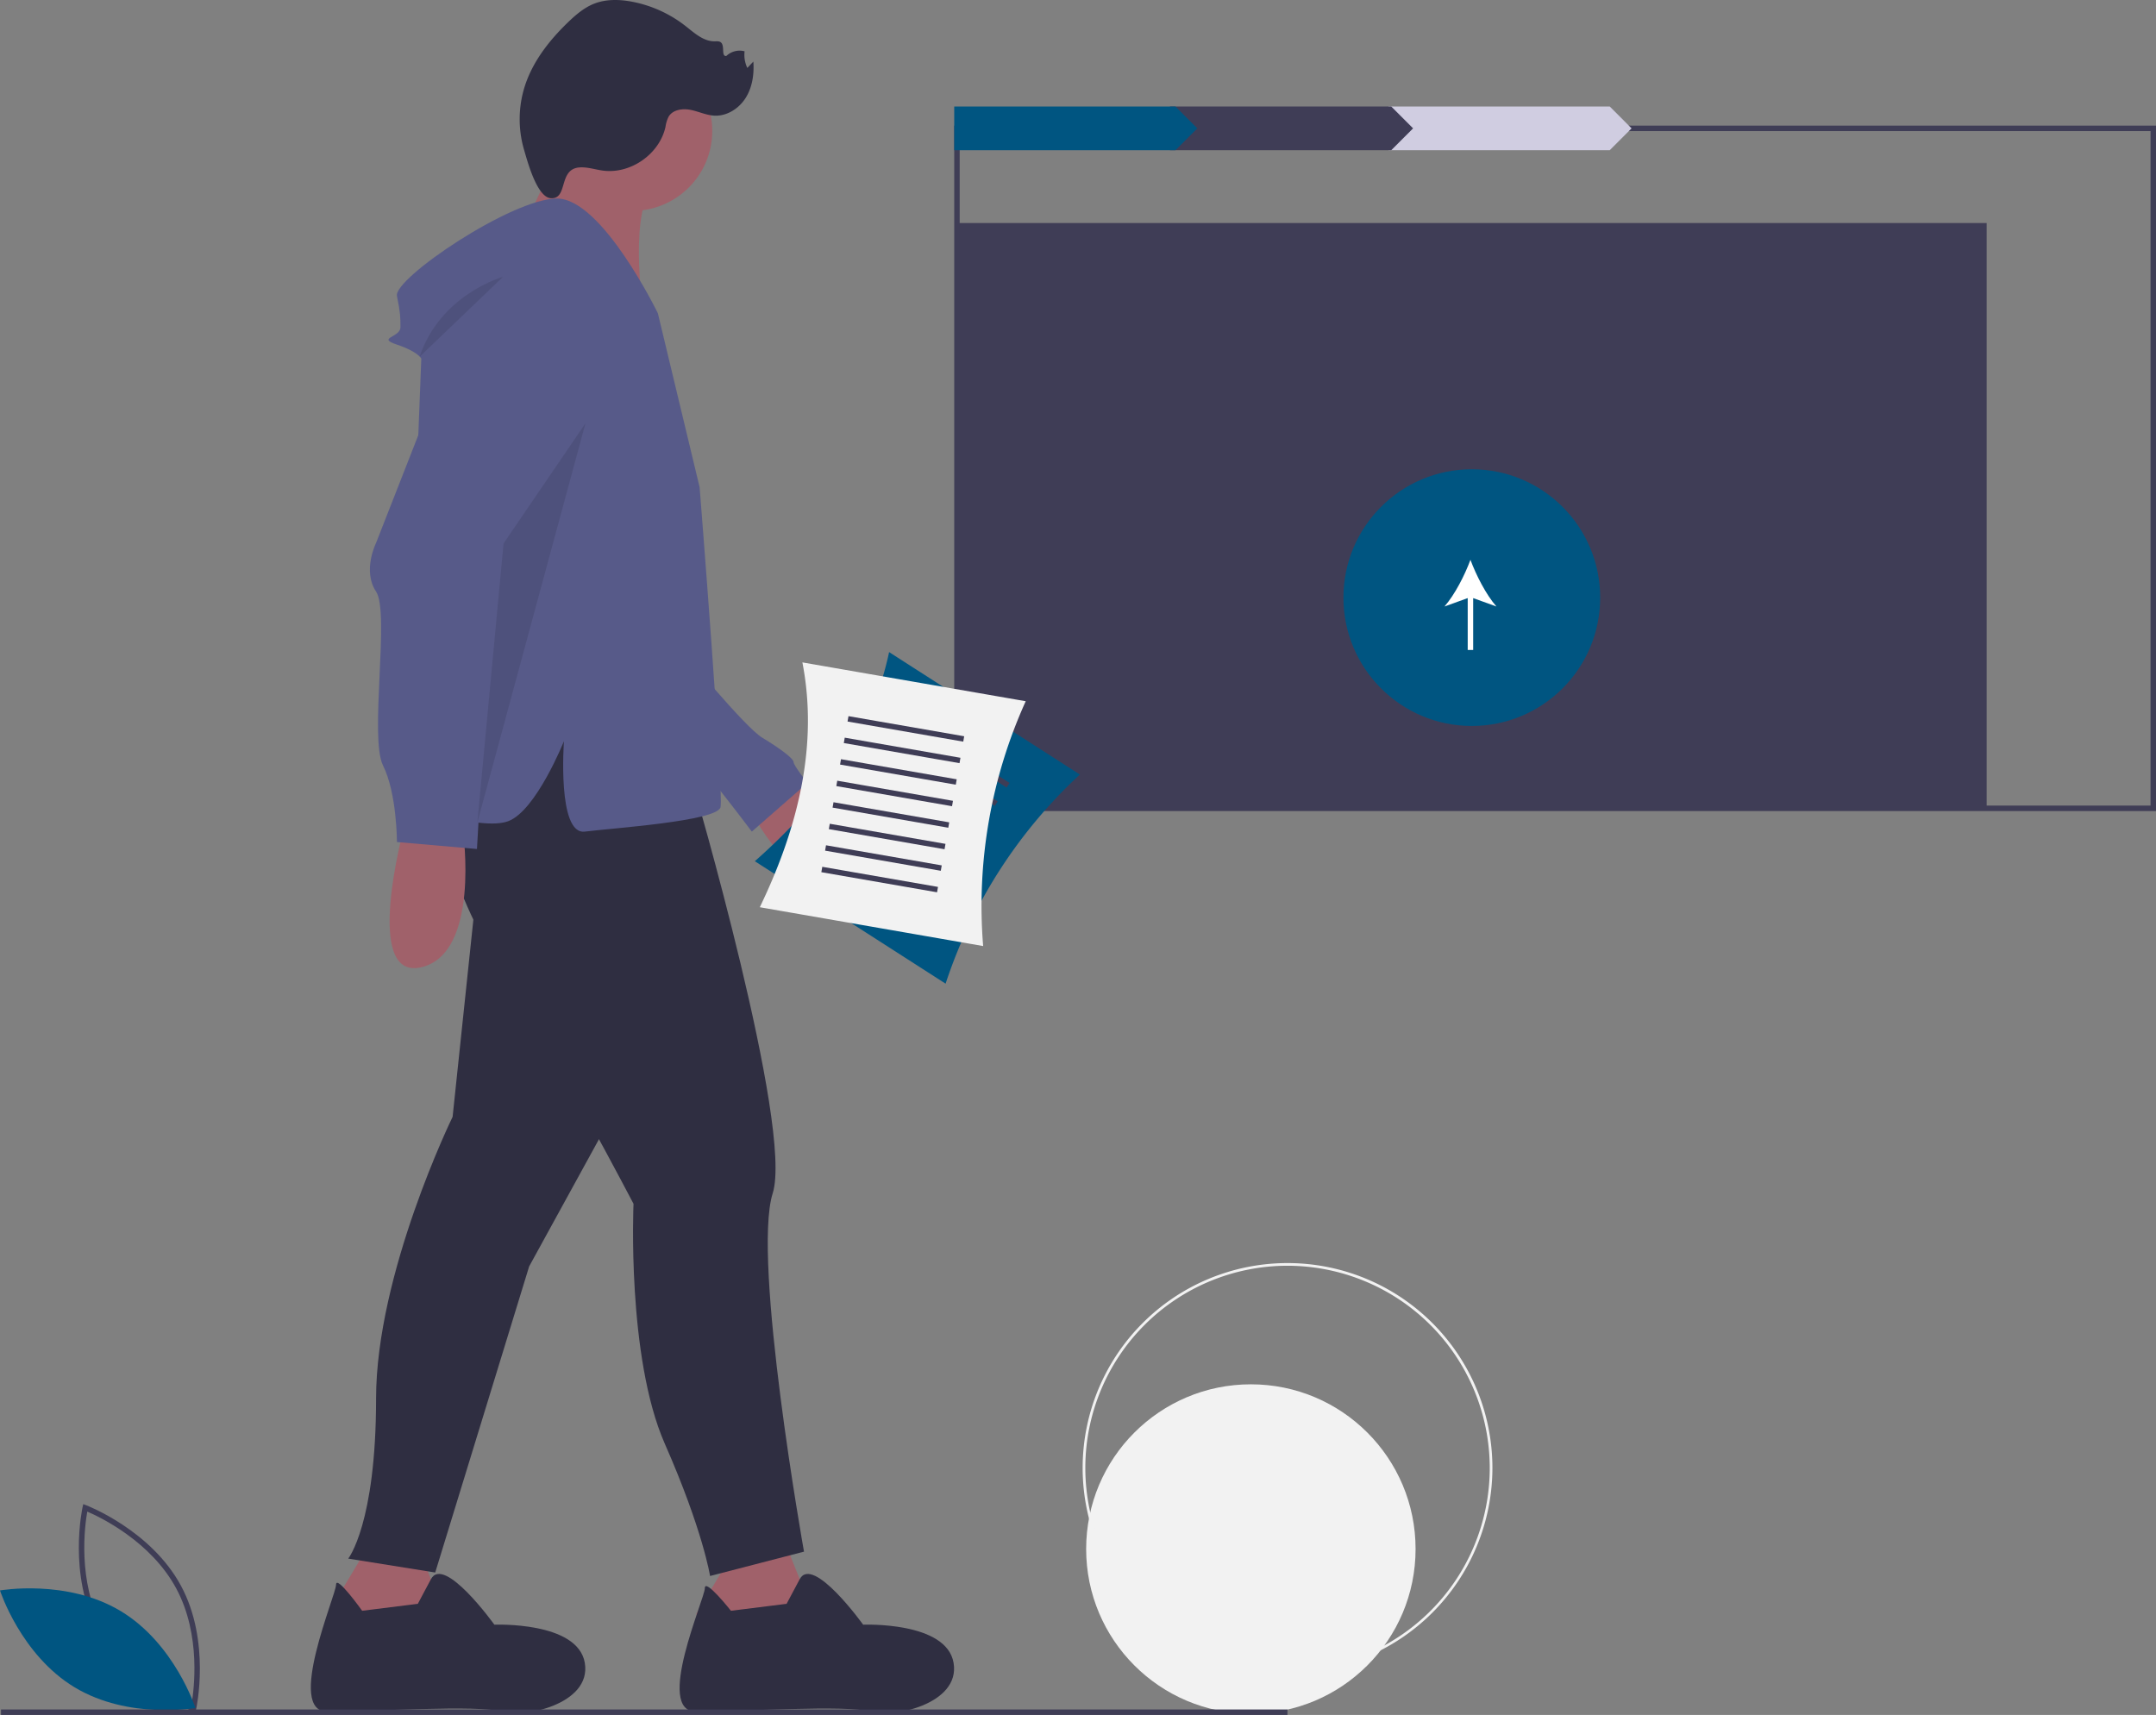 <svg data-name="Layer 1" xmlns="http://www.w3.org/2000/svg" width="932" height="741.477" viewBox="0 0 932 741.477"><rect x="0" y="0" width="932" height="741.477" fill="#808080" stroke="none"/><circle cx="540.726" cy="669.727" r="71.204" fill="#f2f2f2"/><path d="M556.577 723.244a88.57 88.57 0 1188.57-88.571 88.671 88.671 0 01-88.57 88.57zm0-175.984a87.413 87.413 0 1087.413 87.413 87.512 87.512 0 00-87.413-87.413z" fill="#f2f2f2"/><path fill="#3f3d56" d="M413.675 96.437h445.122v253.049H413.675z"/><path d="M932 350.667H412.494V54.312H932zm-517.145-2.362H929.64V56.673H414.855z" fill="#3f3d56"/><circle cx="636.236" cy="258.382" r="55.493" fill="#005581"/><path d="M646.876 262.226c-4.497-5.157-8.742-13.478-11.23-20.183-2.486 6.705-6.732 15.026-11.229 20.183l10.048-3.635v22.414h2.361v-22.414z" fill="#fff"/><path fill="#d0cde1" d="M695.866 64.938h-95.641V46.047h95.641l9.44 9.446-9.44 9.445z"/><path fill="#3f3d56" d="M601.41 64.938h-95.641V46.047h95.641l9.441 9.446-9.441 9.445z"/><path fill="#005581" d="M508.135 64.938h-95.641V46.047h95.641l9.441 9.446-9.441 9.445z"/><path d="M84.494 740.284l-1.268-.475c-.278-.105-27.992-10.723-40.975-34.8-12.983-24.077-6.625-53.066-6.56-53.356l.3-1.32 1.266.475c.279.105 27.992 10.723 40.975 34.8 12.983 24.077 6.626 53.066 6.56 53.356zM44.33 703.889c10.976 20.356 32.877 30.791 38.426 33.173 1.055-5.947 4.364-29.997-6.603-50.334-10.965-20.335-32.874-30.786-38.426-33.173-1.055 5.95-4.363 29.998 6.603 50.334z" fill="#3f3d56"/><path d="M52.173 696.564C75.504 710.6 84.49 738.482 84.49 738.482s-28.842 5.122-52.173-8.914S0 687.65 0 687.65s28.842-5.123 52.173 8.914z" fill="#005581"/><path d="M340.035 335.49s40.606 21.055 25.567 40.606-40.606-22.559-40.606-25.567 15.039-15.039 15.039-15.039z" fill="#a0616a"/><path d="M294.917 281.348s27.07 33.087 34.59 37.599 13.536 9.023 13.536 10.527 6.016 9.024 6.016 9.024l-24.063 21.055s-27.071-36.095-30.08-36.095 0-42.11 0-42.11z" fill="#575a89"/><path fill="#a0616a" d="M159.562 667.861l-18.047 30.079 27.071 12.031 25.567-7.52-15.04-37.598-19.551 3.008z"/><path d="M210.696 340.002l-15.04 142.874s-33.086 67.677-33.086 121.82-12.032 69.18-12.032 69.18l37.599 6.016 40.606-132.346 67.678-123.324L276.869 300.9l-33.086-12.031z" fill="#2f2e41"/><path d="M156.554 696.436s-11.28-15.792-11.28-11.28-21.806 54.894-3.76 54.894 66.174-3.008 75.198 0 39.102-3.008 36.094-21.055-39.102-16.544-39.102-16.544-21.754-30.322-27.42-19.673l-5.667 10.65z" fill="#2f2e41"/><path fill="#a0616a" d="M318.98 667.861l-18.047 30.079 27.07 12.031 25.567-7.52-15.039-37.598-19.551 3.008z"/><path d="M315.972 696.436s-11.28-14.288-11.28-9.776-21.807 53.39-3.76 53.39 66.174-3.008 75.198 0 39.102-3.008 36.094-21.055-39.102-16.544-39.102-16.544-21.755-30.322-27.42-19.673l-5.667 10.65zM186.633 338.498s4.512 40.606 28.575 78.205 58.654 103.772 58.654 103.772-3.008 66.173 13.535 103.772 19.551 57.15 19.551 57.15l40.607-10.528s-22.56-126.331-13.536-154.906-34.59-177.465-34.59-177.465l-40.607-34.59-52.638-6.017z" fill="#2f2e41"/><circle cx="273.311" cy="56.597" r="34.591" fill="#a0616a"/><path d="M245.048 58.337l-18.103 38.728 50.825 35.204s-5.983-41.927 5.288-52.544-38.01-21.388-38.01-21.388z" fill="#a0616a"/><path d="M284.39 135.466s-24.064-49.63-43.615-49.63-70.685 34.59-69.181 42.11 1.504 9.024 1.504 13.536-10.528 4.512-1.504 7.52 10.527 6.015 10.527 6.015l-7.52 192.505s33.087 12.031 45.119 7.52 24.063-34.591 24.063-34.591-3.008 40.606 9.023 39.102 57.15-4.512 58.654-10.528-9.024-138.362-9.024-138.362z" fill="#575a89"/><path d="M174.602 358.05s-18.048 66.172 7.52 60.157 18.047-58.654 18.047-58.654z" fill="#a0616a"/><path d="M206.184 123.434L162.57 234.726s-6.016 12.031 0 21.055-3.008 63.166 3.008 75.197 6.016 33.087 6.016 33.087l34.59 3.008 7.52-132.347 39.102-84.22s-3.007-34.591-46.622-27.072z" fill="#575a89"/><path d="M217.464 119.675s-27.071 7.52-36.095 34.59z" opacity=".1"/><path d="M250.642 72.378c3.366-.201 6.652.936 9.994 1.38 11.957 1.587 24.396-7.089 27.036-18.858a14.47 14.47 0 011.383-4.506c1.84-3.004 6.03-3.577 9.486-2.886s6.73 2.308 10.248 2.492c5.432.285 10.648-3.06 13.543-7.665s3.715-10.273 3.324-15.699l-2.604 2.734a13.228 13.228 0 01-1.18-7.19 8.343 8.343 0 00-7.901 2.022c-2.297.245-.564-4.259-2.27-5.815-.714-.652-1.81-.53-2.776-.52-4.886.047-8.838-3.69-12.687-6.697A53.912 53.912 0 00273.468.783c-5.517-1.076-11.383-1.249-16.614.806-4.297 1.687-7.893 4.76-11.22 7.958-8.19 7.876-15.444 17.13-18.851 27.97a47.084 47.084 0 00-.226 27.302c1.373 4.634 5.511 20.505 11.57 20.875 7.611.464 3.04-12.75 12.515-13.316z" fill="#2f2e41"/><path opacity=".1" d="M253.1 183.008l-35.421 51.95-11.328 120.671L253.1 183.008z"/><path fill="#3f3d56" d="M.431 739.115h556.108v2.361H.431z"/><path d="M408.768 425.296L326.3 372.357c29.795-26.291 50.787-55.825 58.041-90.417l82.469 52.94a214.511 214.511 0 00-58.042 90.416z" fill="#005581"/><path fill="#3f3d56" d="M393.69 311.091l42.724 27.427-1.276 1.987-42.724-27.427zm-5.103 7.949l42.724 27.426-1.275 1.987-42.725-27.427zm-5.102 7.949l42.724 27.426-1.275 1.987-42.725-27.427zm-5.104 7.948l42.725 27.427-1.275 1.987-42.725-27.427zm-5.103 7.949l42.725 27.426-1.276 1.987-42.724-27.426zm-5.101 7.948l42.724 27.427-1.275 1.987L366.9 352.82zm-5.103 7.949l42.724 27.427-1.275 1.986-42.725-27.426zm-5.103 7.949l42.725 27.427-1.276 1.987-42.724-27.427z"/><path d="M425 409.036l-96.55-16.787c17.259-35.794 25.145-71.16 18.407-105.855l96.549 16.787A214.51 214.51 0 00425 409.036z" fill="#f2f2f2"/><path fill="#3f3d56" d="M366.784 309.635l50.02 8.697-.405 2.326-50.02-8.697zm-1.618 9.303l50.02 8.698-.404 2.326-50.02-8.698zm-1.618 9.306l50.02 8.698-.404 2.326-50.02-8.698zm-1.618 9.306l50.019 8.697-.404 2.326-50.02-8.697zm-1.619 9.306l50.02 8.697-.404 2.326-50.02-8.697zm-1.618 9.306l50.02 8.697-.404 2.326-50.02-8.697zm-1.618 9.306l50.02 8.697-.405 2.327-50.019-8.698zm-1.618 9.306l50.02 8.697-.405 2.327-50.019-8.698z"/></svg>